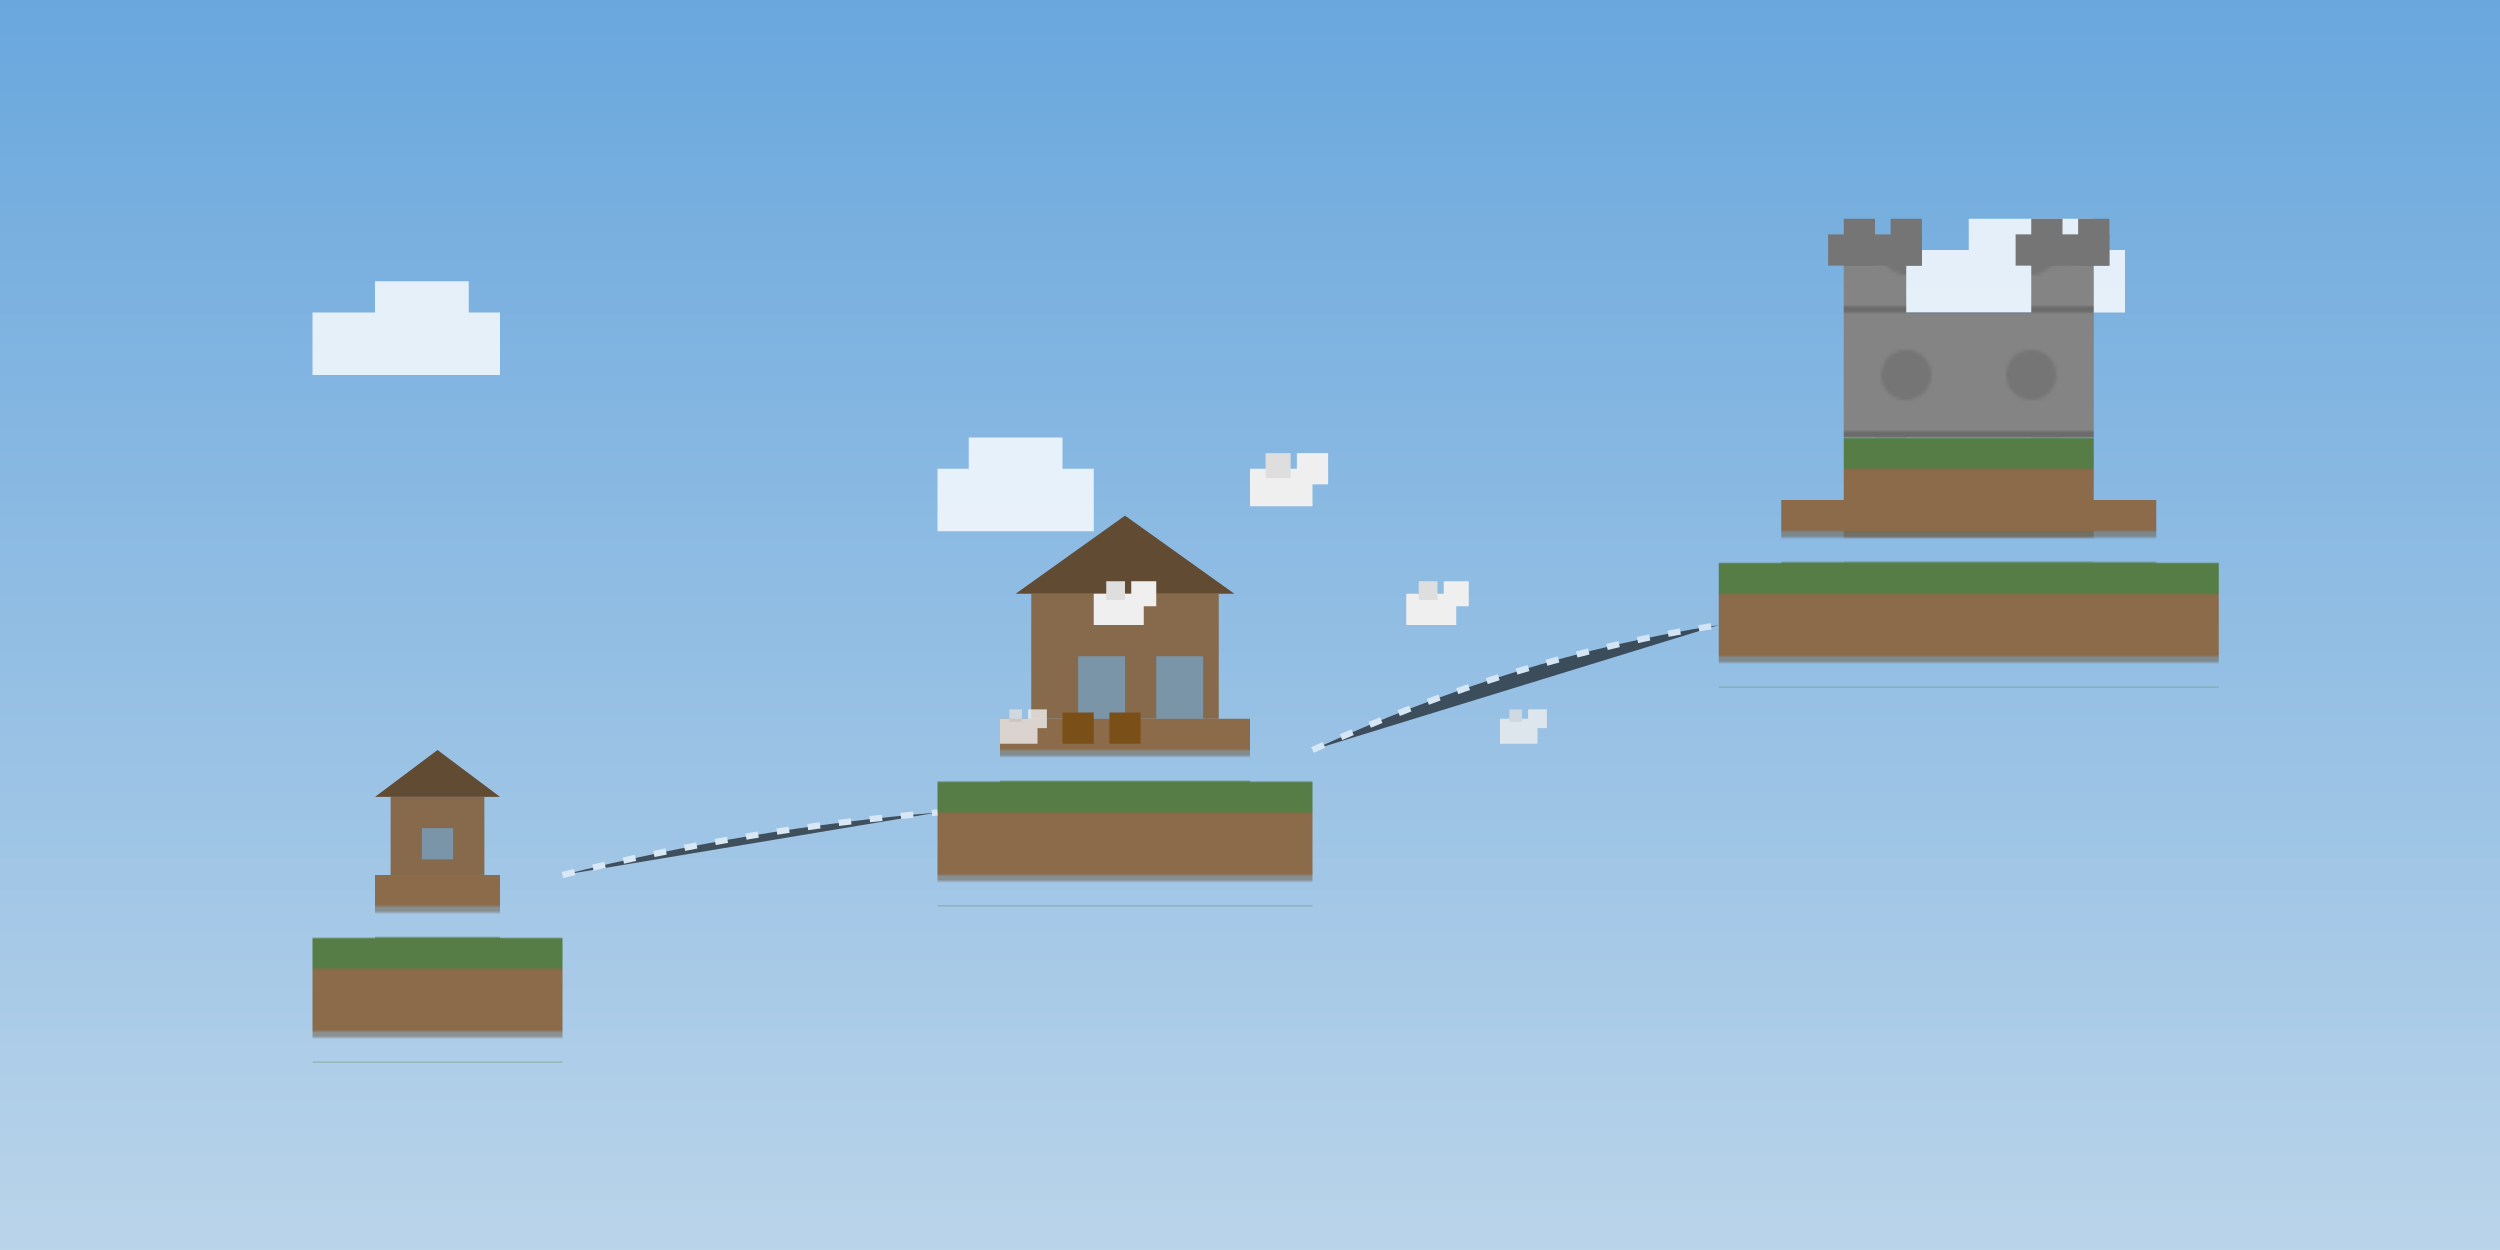 <svg xmlns="http://www.w3.org/2000/svg" viewBox="0 0 800 400">
    <!-- Background with Minecraft-style sky gradient -->
    <defs>
        <linearGradient id="skyGradient" x1="0%" y1="0%" x2="0%" y2="100%">
            <stop offset="0%" style="stop-color:#69A7DD;stop-opacity:1" />
            <stop offset="100%" style="stop-color:#BAD4EA;stop-opacity:1" />
        </linearGradient>

        <!-- Block patterns -->
        <pattern id="grassBlock" patternUnits="userSpaceOnUse" width="40" height="40">
            <rect width="40" height="30" fill="#8B6B4A"/>
            <rect width="40" height="10" y="0" fill="#567D46"/>
            <rect width="40" height="2" y="30" fill="#6B563B" opacity="0.5"/>
        </pattern>

        <pattern id="stoneBlock" patternUnits="userSpaceOnUse" width="40" height="40">
            <rect width="40" height="40" fill="#848484"/>
            <rect width="40" height="2" y="38" fill="#6B6B6B"/>
            <circle cx="20" cy="20" r="8" fill="#757575"/>
        </pattern>
    </defs>

    <!-- Sky background -->
    <rect width="800" height="400" fill="url(#skyGradient)"/>

    <!-- Background clouds (Minecraft style) -->
    <g id="clouds" fill="#FFFFFF" opacity="0.8">
        <g transform="translate(100,100)">
            <rect width="60" height="20"/>
            <rect x="20" y="-10" width="30" height="20"/>
        </g>
        <g transform="translate(600,80)">
            <rect width="80" height="20"/>
            <rect x="30" y="-10" width="40" height="20"/>
        </g>
        <g transform="translate(300,150)">
            <rect width="50" height="20"/>
            <rect x="10" y="-10" width="30" height="20"/>
        </g>
    </g>

    <!-- Floating Minecraft Islands -->
    <g id="minecraft-islands">
        <!-- Small starter island -->
        <g transform="translate(100,300)">
            <rect width="80" height="40" fill="url(#grassBlock)"/>
            <rect x="20" y="-20" width="40" height="40" fill="url(#grassBlock)"/>
            <!-- Simple house -->
            <rect x="25" y="-45" width="30" height="25" fill="#866A4B"/>
            <rect x="35" y="-35" width="10" height="10" fill="#7B95A8"/>
            <!-- Roof -->
            <polygon points="20,-45 40,-60 60,-45" fill="#614B32"/>
        </g>

        <!-- Medium island -->
        <g transform="translate(300,250)">
            <rect width="120" height="40" fill="url(#grassBlock)"/>
            <rect x="20" y="-20" width="80" height="40" fill="url(#grassBlock)"/>
            <!-- Village-style building -->
            <rect x="30" y="-60" width="60" height="40" fill="#866A4B"/>
            <rect x="45" y="-40" width="15" height="20" fill="#7B95A8"/>
            <rect x="70" y="-40" width="15" height="20" fill="#7B95A8"/>
            <polygon points="25,-60 60,-85 95,-60" fill="#614B32"/>
            <!-- Farm plots -->
            <rect x="40" y="-22" width="10" height="10" fill="#7B4F18"/>
            <rect x="55" y="-22" width="10" height="10" fill="#7B4F18"/>
        </g>

        <!-- Large island -->
        <g transform="translate(550,180)">
            <rect width="160" height="40" fill="url(#grassBlock)"/>
            <rect x="20" y="-20" width="120" height="40" fill="url(#grassBlock)"/>
            <rect x="40" y="-40" width="80" height="40" fill="url(#grassBlock)"/>
            <!-- Castle complex -->
            <rect x="50" y="-80" width="60" height="40" fill="url(#stoneBlock)"/>
            <!-- Towers -->
            <rect x="40" y="-100" width="20" height="60" fill="url(#stoneBlock)"/>
            <rect x="100" y="-100" width="20" height="60" fill="url(#stoneBlock)"/>
            <!-- Battlements -->
            <g fill="#757575">
                <rect x="35" y="-105" width="30" height="10"/>
                <rect x="95" y="-105" width="30" height="10"/>
                <rect x="40" y="-110" width="10" height="15"/>
                <rect x="55" y="-110" width="10" height="15"/>
                <rect x="100" y="-110" width="10" height="15"/>
                <rect x="115" y="-110" width="10" height="15"/>
            </g>
        </g>
    </g>

    <!-- Connecting particle effects -->
    <g stroke="#FFFFFF" stroke-width="2" opacity="0.6">
        <path d="M180 280 Q240 265 300 260" stroke-dasharray="4,6"/>
        <path d="M420 240 Q485 210 550 200" stroke-dasharray="4,6"/>
    </g>

    <!-- Minecraft-style Geese Formation -->
    <!-- Lead Goose -->
    <g transform="translate(400, 150)">
        <!-- Body -->
        <rect x="0" y="0" width="20" height="12" fill="#EFEFEF"/>
        <!-- Head -->
        <rect x="15" y="-5" width="10" height="10" fill="#EFEFEF"/>
        <!-- Wing -->
        <rect x="5" y="-5" width="8" height="8" fill="#DEDEDE"/>
    </g>

    <!-- Following Geese (smaller) -->
    <g transform="translate(350, 190)">
        <rect x="0" y="0" width="16" height="10" fill="#EFEFEF"/>
        <rect x="12" y="-4" width="8" height="8" fill="#EFEFEF"/>
        <rect x="4" y="-4" width="6" height="6" fill="#DEDEDE"/>
    </g>

    <g transform="translate(450, 190)">
        <rect x="0" y="0" width="16" height="10" fill="#EFEFEF"/>
        <rect x="12" y="-4" width="8" height="8" fill="#EFEFEF"/>
        <rect x="4" y="-4" width="6" height="6" fill="#DEDEDE"/>
    </g>

    <!-- Even smaller geese -->
    <g transform="translate(320, 230)" opacity="0.8">
        <rect x="0" y="0" width="12" height="8" fill="#EFEFEF"/>
        <rect x="9" y="-3" width="6" height="6" fill="#EFEFEF"/>
        <rect x="3" y="-3" width="4" height="4" fill="#DEDEDE"/>
    </g>

    <g transform="translate(480, 230)" opacity="0.8">
        <rect x="0" y="0" width="12" height="8" fill="#EFEFEF"/>
        <rect x="9" y="-3" width="6" height="6" fill="#EFEFEF"/>
        <rect x="3" y="-3" width="4" height="4" fill="#DEDEDE"/>
    </g>

</svg>